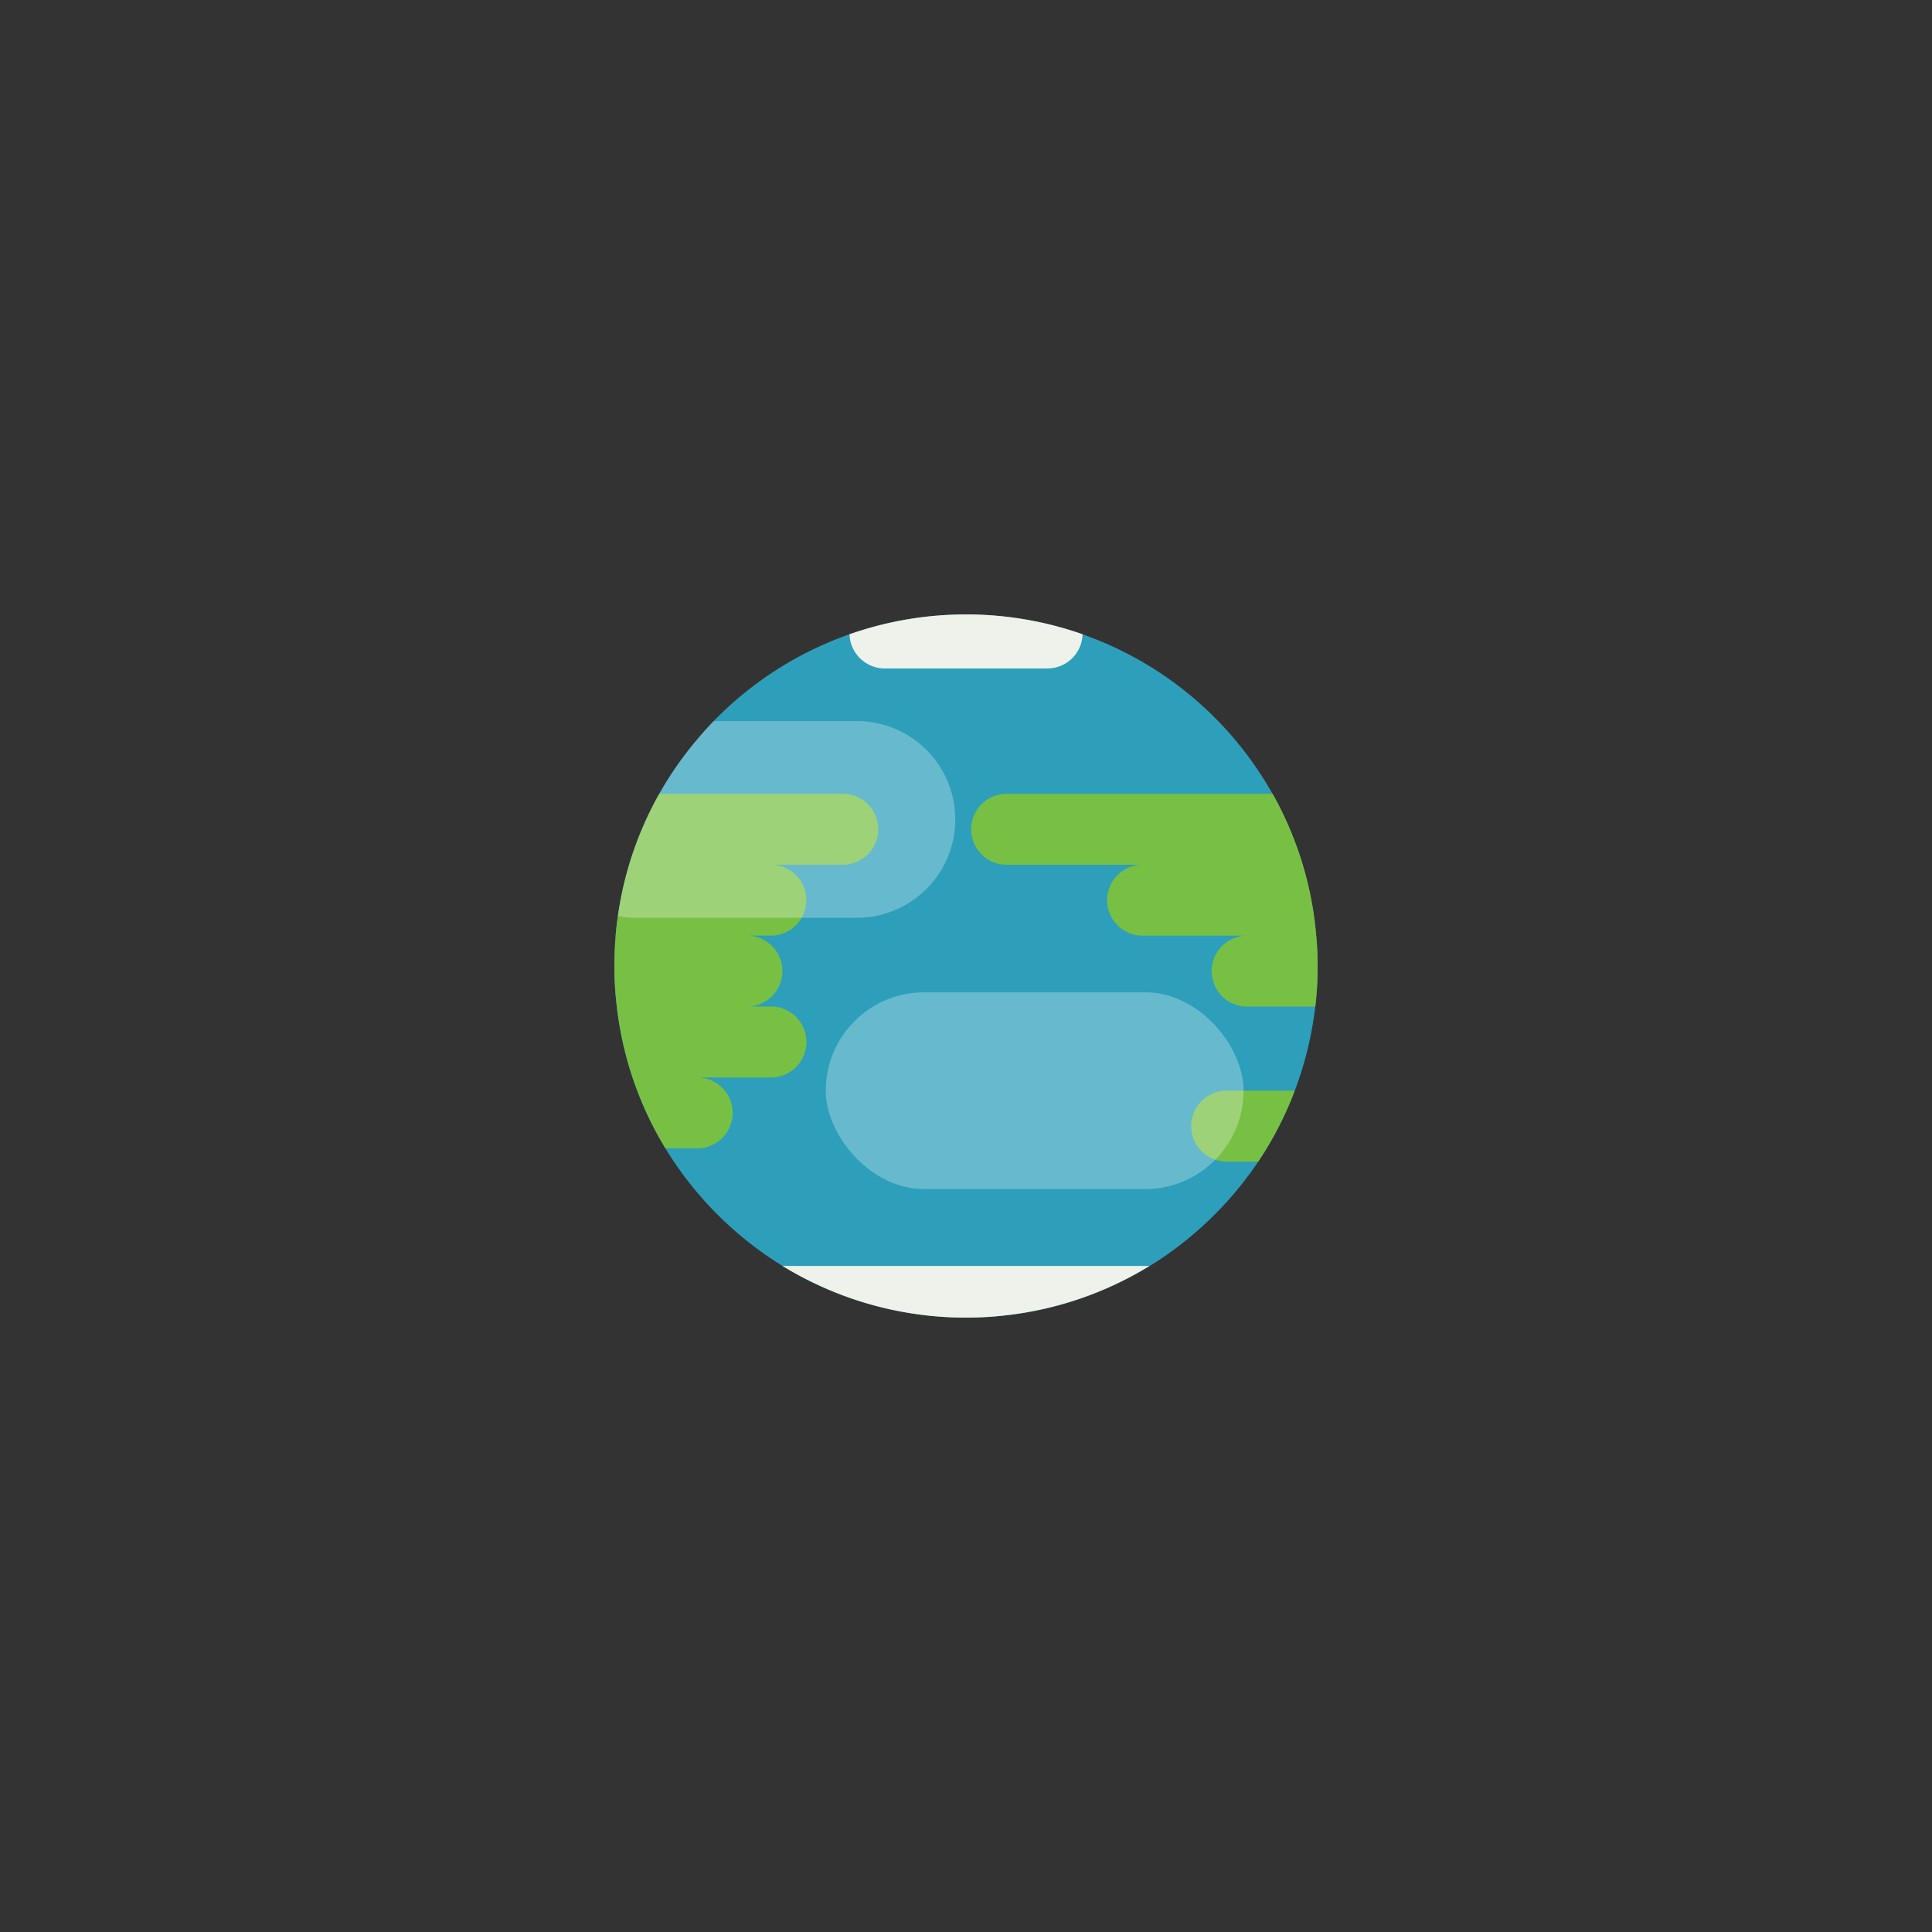 <svg id="a9c418d5-e506-4ad7-b2f8-1d9b4eb446cd" data-name="Layer 1" xmlns="http://www.w3.org/2000/svg" viewBox="0 0 500 500"><rect x="0" y="0" width="500" height="500" fill="#333333" stroke="none"/><defs><style>.a47faa73-a5aa-4db7-a96a-15a5868c3054{fill:#2d9fba;}.f1b47b7b-e7dd-4dfe-a449-85c1475a690f{fill:#78c044;}.e09a88ee-d2eb-4e17-b1ec-29bd76c742dc{fill:#eef2eb;}.f3afbaf2-f2b2-4ea6-a3d8-68fb751426a0{fill:#fff;opacity:0.28;}</style></defs><title>planeta</title><path class="a47faa73-a5aa-4db7-a96a-15a5868c3054" d="M341,250a86.82,86.82,0,0,1-.61,10.5,91.27,91.27,0,0,1-14.76,40.13,92.14,92.14,0,0,1-20.09,21.47,83.58,83.58,0,0,1-8,5.53,90.47,90.47,0,0,1-37.79,12.85A86.75,86.75,0,0,1,250,341a88.91,88.91,0,0,1-9.84-.53,90.61,90.61,0,0,1-37.65-12.85,87.05,87.05,0,0,1-8-5.53,91.86,91.86,0,0,1-22.31-24.9,90.3,90.3,0,0,1-12.57-36.7A86.82,86.82,0,0,1,159,250c0-2.57.11-5.12.33-7.63,0-.08,0-.14,0-.22.14-1.72.33-3.4.58-5.06a89.82,89.82,0,0,1,20.43-45.63c1.38-1.66,2.84-3.29,4.36-4.84a91,91,0,0,1,152.43,37.18,89.54,89.54,0,0,1,3.48,18.35C340.89,244.73,341,247.33,341,250Z"/><path class="f1b47b7b-e7dd-4dfe-a449-85c1475a690f" d="M227.3,214.61a9.18,9.18,0,0,1-9.18,9.18H199.19a9.18,9.18,0,1,1,0,18.35H193a9.18,9.18,0,1,1,0,18.35h6.22a9.18,9.18,0,1,1,0,18.35h-19.1a9.18,9.18,0,1,1,0,18.35h-7.91a90.3,90.3,0,0,1-12.57-36.7A86.82,86.82,0,0,1,159,250c0-2.57.11-5.12.33-7.63,0-.08,0-.14,0-.22a90.29,90.29,0,0,1,11.28-36.71h47.48A9.19,9.19,0,0,1,227.3,214.61Z"/><path class="f1b47b7b-e7dd-4dfe-a449-85c1475a690f" d="M341,250a86.82,86.82,0,0,1-.61,10.5H323.06a9.18,9.18,0,1,1,0-18.35H296a9.18,9.18,0,1,1,0-18.35H260.52a9.18,9.18,0,1,1,0-18.36h68.84a90.73,90.73,0,0,1,7.8,18.36,89.54,89.54,0,0,1,3.48,18.35C340.89,244.73,341,247.33,341,250Z"/><path class="f1b47b7b-e7dd-4dfe-a449-85c1475a690f" d="M335.08,282.27a90.44,90.44,0,0,1-9.45,18.35h-7.87a9.18,9.18,0,1,1,0-18.35Z"/><path class="e09a88ee-d2eb-4e17-b1ec-29bd76c742dc" d="M280.17,164.14A9.12,9.12,0,0,1,271,173H229a9.15,9.15,0,0,1-9.15-8.85,91.11,91.11,0,0,1,60.34,0Z"/><path class="e09a88ee-d2eb-4e17-b1ec-29bd76c742dc" d="M297.5,327.62a90.47,90.47,0,0,1-37.79,12.85A86.75,86.75,0,0,1,250,341a88.91,88.91,0,0,1-9.84-.53,90.61,90.61,0,0,1-37.65-12.85Z"/><rect class="f3afbaf2-f2b2-4ea6-a3d8-68fb751426a0" x="213.71" y="256.81" width="108.12" height="50.91" rx="25.45"/><path class="f3afbaf2-f2b2-4ea6-a3d8-68fb751426a0" d="M247.22,212.07a25.47,25.47,0,0,1-25.45,25.45H164.53a23.12,23.12,0,0,1-4.59-.44,89.82,89.82,0,0,1,20.43-45.63c1.38-1.66,2.84-3.29,4.36-4.84h37A25.46,25.46,0,0,1,247.22,212.07Z"/></svg>